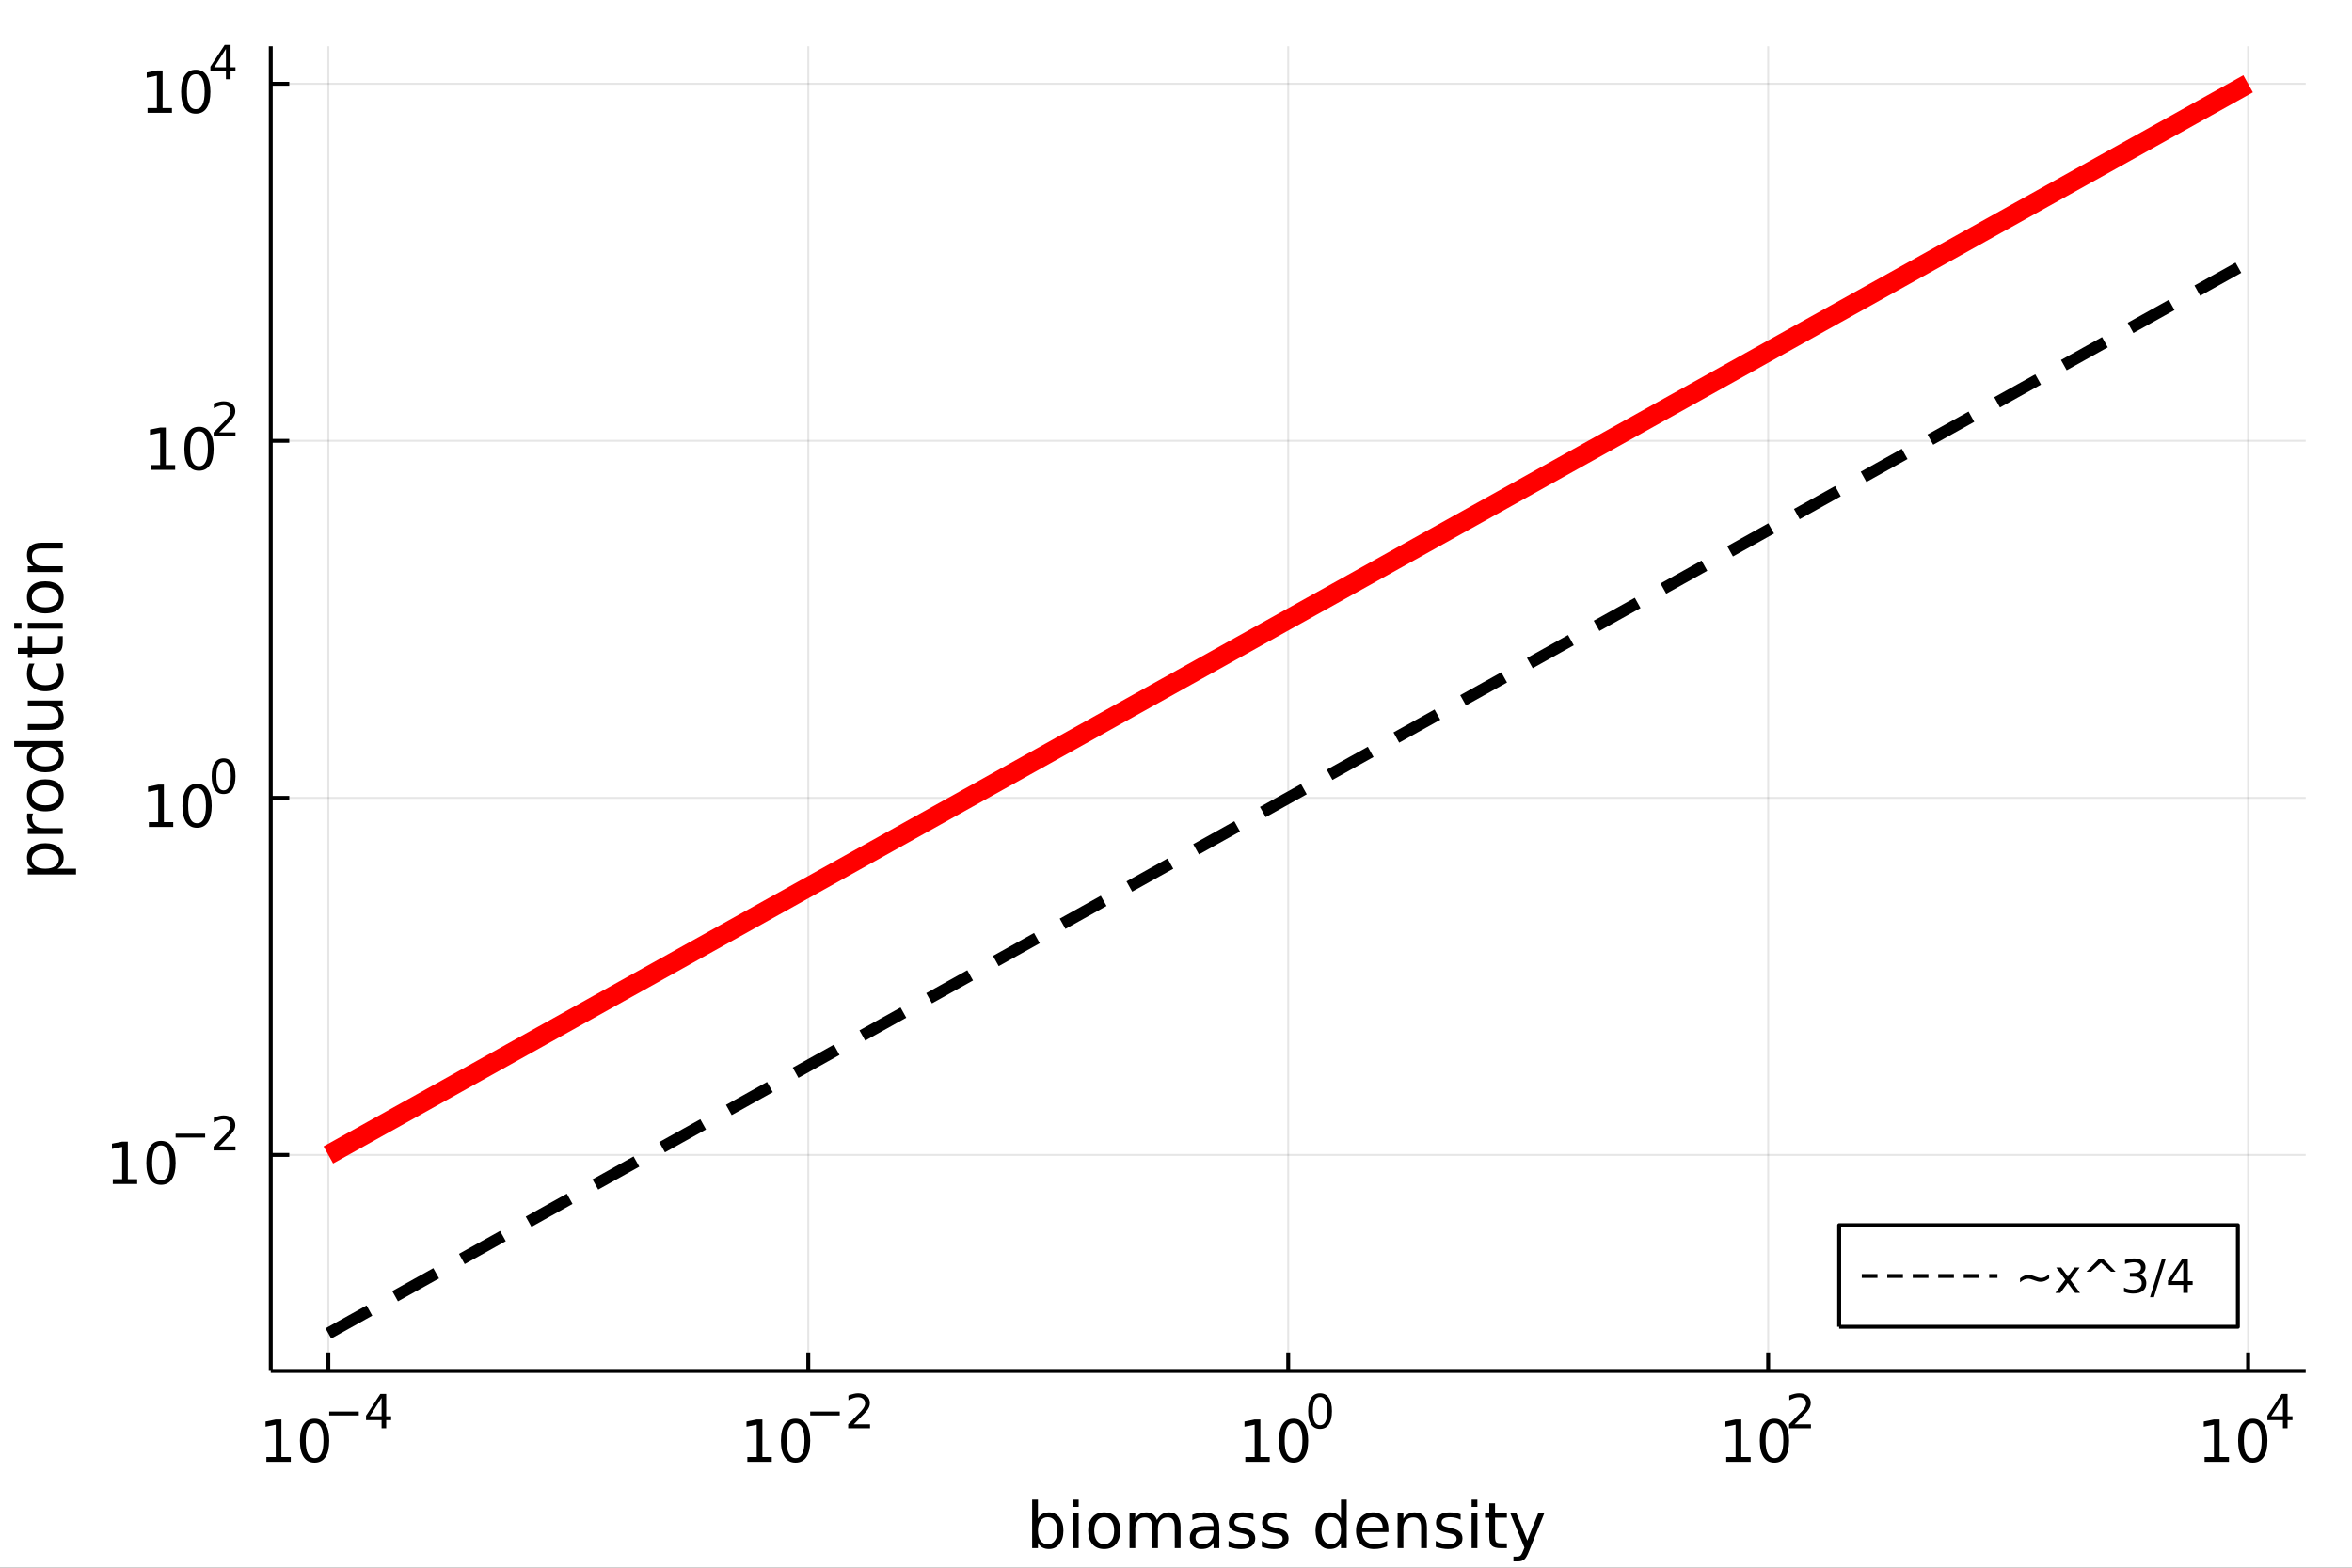 <?xml version="1.0" encoding="utf-8"?>
<svg xmlns="http://www.w3.org/2000/svg" xmlns:xlink="http://www.w3.org/1999/xlink" width="600" height="400" viewBox="0 0 2400 1600">
<rect x="0" y="0" width="2400" height="1600" fill="#333333" stroke="none"/>
<defs>
  <clipPath id="clip190">
    <rect x="0" y="0" width="2400" height="1600"/>
  </clipPath>
</defs>
<path clip-path="url(#clip190)" d="
M0 1600 L2400 1600 L2400 0 L0 0  Z
  " fill="#ffffff" fill-rule="evenodd" fill-opacity="1"/>
<defs>
  <clipPath id="clip191">
    <rect x="480" y="0" width="1681" height="1600"/>
  </clipPath>
</defs>
<path clip-path="url(#clip190)" d="
M276.274 1399.19 L2352.76 1399.19 L2352.76 47.244 L276.274 47.244  Z
  " fill="#ffffff" fill-rule="evenodd" fill-opacity="1"/>
<defs>
  <clipPath id="clip192">
    <rect x="276" y="47" width="2077" height="1353"/>
  </clipPath>
</defs>
<polyline clip-path="url(#clip192)" style="stroke:#000000; stroke-linecap:butt; stroke-linejoin:round; stroke-width:2; stroke-opacity:0.1; fill:none" points="
  335.042,1399.19 335.042,47.244 
  "/>
<polyline clip-path="url(#clip192)" style="stroke:#000000; stroke-linecap:butt; stroke-linejoin:round; stroke-width:2; stroke-opacity:0.1; fill:none" points="
  824.779,1399.19 824.779,47.244 
  "/>
<polyline clip-path="url(#clip192)" style="stroke:#000000; stroke-linecap:butt; stroke-linejoin:round; stroke-width:2; stroke-opacity:0.1; fill:none" points="
  1314.51,1399.19 1314.51,47.244 
  "/>
<polyline clip-path="url(#clip192)" style="stroke:#000000; stroke-linecap:butt; stroke-linejoin:round; stroke-width:2; stroke-opacity:0.1; fill:none" points="
  1804.25,1399.19 1804.25,47.244 
  "/>
<polyline clip-path="url(#clip192)" style="stroke:#000000; stroke-linecap:butt; stroke-linejoin:round; stroke-width:2; stroke-opacity:0.1; fill:none" points="
  2293.99,1399.19 2293.99,47.244 
  "/>
<polyline clip-path="url(#clip190)" style="stroke:#000000; stroke-linecap:butt; stroke-linejoin:round; stroke-width:4; stroke-opacity:1; fill:none" points="
  276.274,1399.19 2352.76,1399.19 
  "/>
<polyline clip-path="url(#clip190)" style="stroke:#000000; stroke-linecap:butt; stroke-linejoin:round; stroke-width:4; stroke-opacity:1; fill:none" points="
  335.042,1399.19 335.042,1380.29 
  "/>
<polyline clip-path="url(#clip190)" style="stroke:#000000; stroke-linecap:butt; stroke-linejoin:round; stroke-width:4; stroke-opacity:1; fill:none" points="
  824.779,1399.19 824.779,1380.29 
  "/>
<polyline clip-path="url(#clip190)" style="stroke:#000000; stroke-linecap:butt; stroke-linejoin:round; stroke-width:4; stroke-opacity:1; fill:none" points="
  1314.51,1399.19 1314.51,1380.29 
  "/>
<polyline clip-path="url(#clip190)" style="stroke:#000000; stroke-linecap:butt; stroke-linejoin:round; stroke-width:4; stroke-opacity:1; fill:none" points="
  1804.25,1399.19 1804.25,1380.29 
  "/>
<polyline clip-path="url(#clip190)" style="stroke:#000000; stroke-linecap:butt; stroke-linejoin:round; stroke-width:4; stroke-opacity:1; fill:none" points="
  2293.99,1399.19 2293.99,1380.29 
  "/>
<path clip-path="url(#clip190)" d="M271.817 1487.04 L281.365 1487.04 L281.365 1454.08 L270.978 1456.17 L270.978 1450.84 L281.307 1448.76 L287.152 1448.76 L287.152 1487.04 L296.701 1487.04 L296.701 1491.96 L271.817 1491.96 L271.817 1487.04 Z" fill="#000000" fill-rule="evenodd" fill-opacity="1" /><path clip-path="url(#clip190)" d="M321.006 1452.61 Q316.492 1452.61 314.206 1457.07 Q311.95 1461.49 311.95 1470.4 Q311.95 1479.29 314.206 1483.74 Q316.492 1488.17 321.006 1488.17 Q325.549 1488.17 327.806 1483.74 Q330.092 1479.29 330.092 1470.4 Q330.092 1461.49 327.806 1457.07 Q325.549 1452.61 321.006 1452.61 M321.006 1447.98 Q328.269 1447.98 332.088 1453.74 Q335.937 1459.47 335.937 1470.4 Q335.937 1481.31 332.088 1487.07 Q328.269 1492.8 321.006 1492.8 Q313.743 1492.8 309.895 1487.07 Q306.076 1481.31 306.076 1470.4 Q306.076 1459.47 309.895 1453.74 Q313.743 1447.98 321.006 1447.98 Z" fill="#000000" fill-rule="evenodd" fill-opacity="1" /><path clip-path="url(#clip190)" d="M335.937 1440.61 L366.076 1440.61 L366.076 1444.6 L335.937 1444.6 L335.937 1440.61 Z" fill="#000000" fill-rule="evenodd" fill-opacity="1" /><path clip-path="url(#clip190)" d="M389.374 1426.74 L377.384 1445.47 L389.374 1445.47 L389.374 1426.74 M388.128 1422.6 L394.1 1422.6 L394.1 1445.47 L399.107 1445.47 L399.107 1449.42 L394.1 1449.42 L394.1 1457.7 L389.374 1457.7 L389.374 1449.42 L373.529 1449.42 L373.529 1444.84 L388.128 1422.6 Z" fill="#000000" fill-rule="evenodd" fill-opacity="1" /><path clip-path="url(#clip190)" d="M762.611 1487.04 L772.159 1487.04 L772.159 1454.08 L761.772 1456.17 L761.772 1450.84 L772.102 1448.76 L777.946 1448.76 L777.946 1487.04 L787.495 1487.04 L787.495 1491.96 L762.611 1491.96 L762.611 1487.04 Z" fill="#000000" fill-rule="evenodd" fill-opacity="1" /><path clip-path="url(#clip190)" d="M811.8 1452.61 Q807.287 1452.61 805.001 1457.07 Q802.744 1461.49 802.744 1470.4 Q802.744 1479.29 805.001 1483.74 Q807.287 1488.17 811.8 1488.17 Q816.343 1488.17 818.6 1483.74 Q820.886 1479.29 820.886 1470.4 Q820.886 1461.49 818.6 1457.07 Q816.343 1452.61 811.8 1452.61 M811.8 1447.98 Q819.063 1447.98 822.883 1453.74 Q826.731 1459.47 826.731 1470.4 Q826.731 1481.31 822.883 1487.07 Q819.063 1492.8 811.8 1492.8 Q804.538 1492.8 800.689 1487.07 Q796.87 1481.31 796.87 1470.4 Q796.87 1459.47 800.689 1453.74 Q804.538 1447.98 811.8 1447.98 Z" fill="#000000" fill-rule="evenodd" fill-opacity="1" /><path clip-path="url(#clip190)" d="M826.731 1440.61 L856.87 1440.61 L856.87 1444.6 L826.731 1444.6 L826.731 1440.61 Z" fill="#000000" fill-rule="evenodd" fill-opacity="1" /><path clip-path="url(#clip190)" d="M871.211 1453.7 L887.786 1453.7 L887.786 1457.7 L865.498 1457.7 L865.498 1453.7 Q868.202 1450.9 872.857 1446.2 Q877.535 1441.48 878.734 1440.11 Q881.015 1437.55 881.908 1435.79 Q882.825 1434 882.825 1432.28 Q882.825 1429.49 880.85 1427.72 Q878.899 1425.96 875.749 1425.96 Q873.515 1425.96 871.023 1426.74 Q868.555 1427.51 865.733 1429.09 L865.733 1424.29 Q868.602 1423.14 871.094 1422.55 Q873.586 1421.96 875.655 1421.96 Q881.109 1421.96 884.353 1424.69 Q887.598 1427.42 887.598 1431.98 Q887.598 1434.14 886.775 1436.09 Q885.975 1438.02 883.836 1440.65 Q883.248 1441.34 880.098 1444.6 Q876.948 1447.85 871.211 1453.7 Z" fill="#000000" fill-rule="evenodd" fill-opacity="1" /><path clip-path="url(#clip190)" d="M1270.74 1487.04 L1280.29 1487.04 L1280.29 1454.08 L1269.9 1456.17 L1269.9 1450.84 L1280.23 1448.76 L1286.08 1448.76 L1286.08 1487.04 L1295.63 1487.04 L1295.63 1491.96 L1270.74 1491.96 L1270.74 1487.04 Z" fill="#000000" fill-rule="evenodd" fill-opacity="1" /><path clip-path="url(#clip190)" d="M1319.93 1452.61 Q1315.42 1452.61 1313.13 1457.07 Q1310.88 1461.49 1310.88 1470.4 Q1310.88 1479.29 1313.13 1483.74 Q1315.42 1488.17 1319.93 1488.17 Q1324.48 1488.17 1326.73 1483.74 Q1329.02 1479.29 1329.02 1470.4 Q1329.02 1461.49 1326.73 1457.07 Q1324.48 1452.61 1319.93 1452.61 M1319.93 1447.98 Q1327.2 1447.98 1331.02 1453.74 Q1334.86 1459.47 1334.86 1470.4 Q1334.86 1481.31 1331.02 1487.07 Q1327.2 1492.8 1319.93 1492.8 Q1312.67 1492.8 1308.82 1487.07 Q1305 1481.31 1305 1470.4 Q1305 1459.47 1308.82 1453.74 Q1312.67 1447.98 1319.93 1447.98 Z" fill="#000000" fill-rule="evenodd" fill-opacity="1" /><path clip-path="url(#clip190)" d="M1346.99 1425.72 Q1343.33 1425.72 1341.47 1429.35 Q1339.64 1432.94 1339.64 1440.18 Q1339.64 1447.4 1341.47 1451.02 Q1343.33 1454.62 1346.99 1454.62 Q1350.69 1454.62 1352.52 1451.02 Q1354.38 1447.4 1354.38 1440.18 Q1354.38 1432.94 1352.52 1429.35 Q1350.69 1425.72 1346.99 1425.72 M1346.99 1421.96 Q1352.9 1421.96 1356 1426.64 Q1359.13 1431.3 1359.13 1440.18 Q1359.13 1449.05 1356 1453.72 Q1352.9 1458.38 1346.99 1458.38 Q1341.09 1458.38 1337.97 1453.72 Q1334.86 1449.05 1334.86 1440.18 Q1334.86 1431.3 1337.97 1426.64 Q1341.09 1421.96 1346.99 1421.96 Z" fill="#000000" fill-rule="evenodd" fill-opacity="1" /><path clip-path="url(#clip190)" d="M1761.47 1487.04 L1771.02 1487.04 L1771.02 1454.08 L1760.63 1456.17 L1760.63 1450.84 L1770.96 1448.76 L1776.8 1448.76 L1776.8 1487.04 L1786.35 1487.04 L1786.35 1491.96 L1761.47 1491.96 L1761.47 1487.04 Z" fill="#000000" fill-rule="evenodd" fill-opacity="1" /><path clip-path="url(#clip190)" d="M1810.66 1452.61 Q1806.14 1452.61 1803.86 1457.07 Q1801.6 1461.49 1801.6 1470.4 Q1801.6 1479.29 1803.86 1483.74 Q1806.14 1488.17 1810.66 1488.17 Q1815.2 1488.17 1817.46 1483.74 Q1819.74 1479.29 1819.74 1470.4 Q1819.74 1461.49 1817.46 1457.07 Q1815.2 1452.61 1810.66 1452.61 M1810.66 1447.98 Q1817.92 1447.98 1821.74 1453.74 Q1825.59 1459.47 1825.59 1470.4 Q1825.59 1481.31 1821.74 1487.07 Q1817.92 1492.8 1810.66 1492.8 Q1803.39 1492.8 1799.55 1487.07 Q1795.73 1481.31 1795.73 1470.4 Q1795.73 1459.47 1799.55 1453.74 Q1803.39 1447.98 1810.66 1447.98 Z" fill="#000000" fill-rule="evenodd" fill-opacity="1" /><path clip-path="url(#clip190)" d="M1831.3 1453.7 L1847.87 1453.7 L1847.87 1457.7 L1825.59 1457.7 L1825.59 1453.7 Q1828.29 1450.9 1832.95 1446.2 Q1837.62 1441.48 1838.82 1440.11 Q1841.1 1437.55 1842 1435.79 Q1842.91 1434 1842.91 1432.28 Q1842.91 1429.49 1840.94 1427.72 Q1838.99 1425.96 1835.84 1425.96 Q1833.6 1425.96 1831.11 1426.74 Q1828.64 1427.51 1825.82 1429.09 L1825.82 1424.29 Q1828.69 1423.14 1831.18 1422.55 Q1833.67 1421.96 1835.74 1421.96 Q1841.2 1421.96 1844.44 1424.69 Q1847.69 1427.42 1847.69 1431.98 Q1847.69 1434.14 1846.86 1436.09 Q1846.06 1438.02 1843.92 1440.65 Q1843.34 1441.34 1840.19 1444.6 Q1837.04 1447.85 1831.3 1453.7 Z" fill="#000000" fill-rule="evenodd" fill-opacity="1" /><path clip-path="url(#clip190)" d="M2249.56 1487.04 L2259.11 1487.04 L2259.11 1454.08 L2248.72 1456.17 L2248.72 1450.84 L2259.05 1448.76 L2264.89 1448.76 L2264.89 1487.04 L2274.44 1487.04 L2274.44 1491.96 L2249.56 1491.96 L2249.56 1487.04 Z" fill="#000000" fill-rule="evenodd" fill-opacity="1" /><path clip-path="url(#clip190)" d="M2298.75 1452.61 Q2294.23 1452.61 2291.95 1457.07 Q2289.69 1461.49 2289.69 1470.4 Q2289.69 1479.29 2291.95 1483.74 Q2294.23 1488.17 2298.75 1488.17 Q2303.29 1488.17 2305.55 1483.74 Q2307.83 1479.29 2307.83 1470.4 Q2307.83 1461.49 2305.55 1457.07 Q2303.29 1452.61 2298.75 1452.61 M2298.75 1447.98 Q2306.01 1447.98 2309.83 1453.74 Q2313.68 1459.47 2313.68 1470.4 Q2313.68 1481.31 2309.83 1487.07 Q2306.01 1492.8 2298.75 1492.8 Q2291.48 1492.8 2287.64 1487.07 Q2283.82 1481.31 2283.82 1470.4 Q2283.82 1459.47 2287.64 1453.74 Q2291.48 1447.98 2298.75 1447.98 Z" fill="#000000" fill-rule="evenodd" fill-opacity="1" /><path clip-path="url(#clip190)" d="M2329.52 1426.74 L2317.53 1445.47 L2329.52 1445.47 L2329.52 1426.74 M2328.28 1422.6 L2334.25 1422.6 L2334.25 1445.47 L2339.26 1445.47 L2339.26 1449.42 L2334.25 1449.42 L2334.25 1457.7 L2329.52 1457.7 L2329.52 1449.42 L2313.68 1449.42 L2313.68 1444.84 L2328.28 1422.6 Z" fill="#000000" fill-rule="evenodd" fill-opacity="1" /><path clip-path="url(#clip190)" d="M1079.03 1562.25 Q1079.03 1555.79 1076.36 1552.13 Q1073.72 1548.44 1069.07 1548.44 Q1064.42 1548.44 1061.75 1552.13 Q1059.11 1555.79 1059.11 1562.25 Q1059.11 1568.71 1061.75 1572.4 Q1064.42 1576.06 1069.07 1576.06 Q1073.72 1576.06 1076.36 1572.4 Q1079.03 1568.71 1079.03 1562.25 M1059.11 1549.8 Q1060.95 1546.62 1063.75 1545.09 Q1066.59 1543.53 1070.5 1543.53 Q1076.99 1543.53 1081.04 1548.69 Q1085.11 1553.85 1085.11 1562.25 Q1085.11 1570.65 1081.04 1575.81 Q1076.99 1580.96 1070.5 1580.96 Q1066.59 1580.96 1063.75 1579.44 Q1060.95 1577.88 1059.11 1574.69 L1059.11 1580.04 L1053.22 1580.04 L1053.22 1530.52 L1059.11 1530.52 L1059.11 1549.8 Z" fill="#000000" fill-rule="evenodd" fill-opacity="1" /><path clip-path="url(#clip190)" d="M1094.82 1544.39 L1100.67 1544.39 L1100.67 1580.04 L1094.82 1580.04 L1094.82 1544.39 M1094.82 1530.52 L1100.67 1530.52 L1100.67 1537.93 L1094.82 1537.93 L1094.82 1530.52 Z" fill="#000000" fill-rule="evenodd" fill-opacity="1" /><path clip-path="url(#clip190)" d="M1126.74 1548.5 Q1122.03 1548.5 1119.29 1552.19 Q1116.56 1555.85 1116.56 1562.25 Q1116.56 1568.65 1119.26 1572.34 Q1122 1576 1126.74 1576 Q1131.42 1576 1134.16 1572.31 Q1136.9 1568.61 1136.9 1562.25 Q1136.9 1555.91 1134.16 1552.22 Q1131.42 1548.5 1126.74 1548.5 M1126.74 1543.53 Q1134.38 1543.53 1138.74 1548.5 Q1143.1 1553.46 1143.1 1562.25 Q1143.1 1571 1138.74 1576 Q1134.38 1580.96 1126.74 1580.96 Q1119.07 1580.96 1114.71 1576 Q1110.38 1571 1110.38 1562.25 Q1110.38 1553.46 1114.71 1548.5 Q1119.07 1543.53 1126.74 1543.53 Z" fill="#000000" fill-rule="evenodd" fill-opacity="1" /><path clip-path="url(#clip190)" d="M1180.56 1551.24 Q1182.76 1547.29 1185.82 1545.41 Q1188.87 1543.53 1193.01 1543.53 Q1198.58 1543.53 1201.6 1547.45 Q1204.63 1551.33 1204.63 1558.52 L1204.63 1580.04 L1198.74 1580.04 L1198.74 1558.72 Q1198.74 1553.59 1196.92 1551.11 Q1195.11 1548.63 1191.39 1548.63 Q1186.83 1548.63 1184.19 1551.65 Q1181.55 1554.67 1181.55 1559.89 L1181.55 1580.04 L1175.66 1580.04 L1175.66 1558.72 Q1175.66 1553.56 1173.85 1551.11 Q1172.03 1548.63 1168.25 1548.63 Q1163.76 1548.63 1161.12 1551.68 Q1158.48 1554.71 1158.48 1559.89 L1158.48 1580.04 L1152.59 1580.04 L1152.59 1544.39 L1158.48 1544.39 L1158.48 1549.93 Q1160.48 1546.65 1163.28 1545.09 Q1166.08 1543.53 1169.93 1543.53 Q1173.82 1543.53 1176.52 1545.51 Q1179.26 1547.48 1180.56 1551.24 Z" fill="#000000" fill-rule="evenodd" fill-opacity="1" /><path clip-path="url(#clip190)" d="M1232.51 1562.12 Q1225.41 1562.12 1222.67 1563.74 Q1219.94 1565.37 1219.94 1569.28 Q1219.94 1572.4 1221.97 1574.25 Q1224.04 1576.06 1227.58 1576.06 Q1232.45 1576.06 1235.37 1572.62 Q1238.33 1569.16 1238.33 1563.43 L1238.33 1562.12 L1232.51 1562.12 M1244.19 1559.7 L1244.19 1580.04 L1238.33 1580.04 L1238.33 1574.63 Q1236.33 1577.88 1233.34 1579.44 Q1230.34 1580.96 1226.02 1580.96 Q1220.54 1580.96 1217.29 1577.91 Q1214.08 1574.82 1214.08 1569.66 Q1214.08 1563.65 1218.09 1560.59 Q1222.13 1557.54 1230.12 1557.54 L1238.33 1557.54 L1238.33 1556.97 Q1238.33 1552.92 1235.66 1550.73 Q1233.02 1548.5 1228.21 1548.5 Q1225.16 1548.5 1222.26 1549.23 Q1219.36 1549.96 1216.69 1551.43 L1216.69 1546.02 Q1219.9 1544.77 1222.93 1544.17 Q1225.95 1543.53 1228.82 1543.53 Q1236.55 1543.53 1240.37 1547.54 Q1244.19 1551.55 1244.19 1559.7 Z" fill="#000000" fill-rule="evenodd" fill-opacity="1" /><path clip-path="url(#clip190)" d="M1278.98 1545.44 L1278.98 1550.98 Q1276.5 1549.71 1273.82 1549.07 Q1271.15 1548.44 1268.28 1548.44 Q1263.92 1548.44 1261.73 1549.77 Q1259.56 1551.11 1259.56 1553.78 Q1259.56 1555.82 1261.12 1557 Q1262.68 1558.14 1267.39 1559.19 L1269.4 1559.64 Q1275.64 1560.98 1278.25 1563.43 Q1280.89 1565.85 1280.89 1570.21 Q1280.89 1575.17 1276.94 1578.07 Q1273.03 1580.96 1266.15 1580.96 Q1263.29 1580.96 1260.17 1580.39 Q1257.08 1579.85 1253.64 1578.74 L1253.64 1572.69 Q1256.89 1574.38 1260.04 1575.23 Q1263.19 1576.06 1266.28 1576.06 Q1270.42 1576.06 1272.64 1574.66 Q1274.87 1573.23 1274.87 1570.65 Q1274.87 1568.26 1273.25 1566.99 Q1271.66 1565.72 1266.22 1564.54 L1264.18 1564.06 Q1258.74 1562.92 1256.32 1560.56 Q1253.9 1558.17 1253.9 1554.04 Q1253.9 1549.01 1257.46 1546.27 Q1261.03 1543.53 1267.58 1543.53 Q1270.83 1543.53 1273.69 1544.01 Q1276.56 1544.49 1278.98 1545.44 Z" fill="#000000" fill-rule="evenodd" fill-opacity="1" /><path clip-path="url(#clip190)" d="M1312.94 1545.44 L1312.94 1550.98 Q1310.46 1549.71 1307.78 1549.07 Q1305.11 1548.44 1302.25 1548.44 Q1297.88 1548.44 1295.69 1549.77 Q1293.52 1551.11 1293.52 1553.78 Q1293.52 1555.82 1295.08 1557 Q1296.64 1558.14 1301.35 1559.19 L1303.36 1559.64 Q1309.6 1560.98 1312.21 1563.43 Q1314.85 1565.85 1314.85 1570.21 Q1314.85 1575.17 1310.9 1578.07 Q1306.99 1580.96 1300.11 1580.96 Q1297.25 1580.96 1294.13 1580.39 Q1291.04 1579.85 1287.6 1578.74 L1287.6 1572.69 Q1290.85 1574.38 1294 1575.23 Q1297.15 1576.06 1300.24 1576.06 Q1304.38 1576.06 1306.61 1574.66 Q1308.83 1573.23 1308.83 1570.65 Q1308.83 1568.26 1307.21 1566.99 Q1305.62 1565.72 1300.18 1564.54 L1298.14 1564.06 Q1292.7 1562.92 1290.28 1560.56 Q1287.86 1558.17 1287.86 1554.04 Q1287.86 1549.01 1291.42 1546.27 Q1294.99 1543.53 1301.54 1543.53 Q1304.79 1543.53 1307.66 1544.01 Q1310.52 1544.49 1312.94 1545.44 Z" fill="#000000" fill-rule="evenodd" fill-opacity="1" /><path clip-path="url(#clip190)" d="M1368.35 1549.8 L1368.35 1530.52 L1374.21 1530.52 L1374.21 1580.04 L1368.35 1580.04 L1368.35 1574.69 Q1366.51 1577.88 1363.67 1579.44 Q1360.87 1580.96 1356.93 1580.96 Q1350.47 1580.96 1346.39 1575.81 Q1342.35 1570.65 1342.35 1562.25 Q1342.35 1553.85 1346.39 1548.69 Q1350.47 1543.53 1356.93 1543.53 Q1360.87 1543.53 1363.67 1545.09 Q1366.51 1546.62 1368.35 1549.8 M1348.4 1562.25 Q1348.4 1568.71 1351.04 1572.4 Q1353.71 1576.06 1358.36 1576.06 Q1363.01 1576.06 1365.68 1572.4 Q1368.35 1568.71 1368.35 1562.25 Q1368.35 1555.79 1365.68 1552.13 Q1363.01 1548.44 1358.36 1548.44 Q1353.71 1548.44 1351.04 1552.13 Q1348.4 1555.79 1348.4 1562.25 Z" fill="#000000" fill-rule="evenodd" fill-opacity="1" /><path clip-path="url(#clip190)" d="M1416.76 1560.75 L1416.76 1563.62 L1389.84 1563.62 Q1390.22 1569.66 1393.47 1572.85 Q1396.74 1576 1402.57 1576 Q1405.94 1576 1409.09 1575.17 Q1412.28 1574.34 1415.4 1572.69 L1415.4 1578.23 Q1412.24 1579.56 1408.93 1580.26 Q1405.62 1580.96 1402.22 1580.96 Q1393.69 1580.96 1388.69 1576 Q1383.73 1571.03 1383.73 1562.57 Q1383.73 1553.81 1388.44 1548.69 Q1393.18 1543.53 1401.2 1543.53 Q1408.39 1543.53 1412.56 1548.18 Q1416.76 1552.8 1416.76 1560.75 M1410.91 1559.03 Q1410.84 1554.23 1408.2 1551.36 Q1405.59 1548.5 1401.26 1548.5 Q1396.36 1548.5 1393.4 1551.27 Q1390.47 1554.04 1390.03 1559.07 L1410.91 1559.03 Z" fill="#000000" fill-rule="evenodd" fill-opacity="1" /><path clip-path="url(#clip190)" d="M1456.01 1558.52 L1456.01 1580.04 L1450.15 1580.04 L1450.15 1558.72 Q1450.15 1553.65 1448.18 1551.14 Q1446.21 1548.63 1442.26 1548.63 Q1437.52 1548.63 1434.78 1551.65 Q1432.04 1554.67 1432.04 1559.89 L1432.04 1580.04 L1426.15 1580.04 L1426.15 1544.39 L1432.04 1544.39 L1432.04 1549.93 Q1434.14 1546.72 1436.98 1545.12 Q1439.84 1543.53 1443.56 1543.53 Q1449.71 1543.53 1452.86 1547.35 Q1456.01 1551.14 1456.01 1558.52 Z" fill="#000000" fill-rule="evenodd" fill-opacity="1" /><path clip-path="url(#clip190)" d="M1490.42 1545.44 L1490.42 1550.98 Q1487.93 1549.71 1485.26 1549.07 Q1482.59 1548.44 1479.72 1548.44 Q1475.36 1548.44 1473.16 1549.77 Q1471 1551.11 1471 1553.78 Q1471 1555.82 1472.56 1557 Q1474.12 1558.14 1478.83 1559.19 L1480.83 1559.64 Q1487.07 1560.98 1489.68 1563.43 Q1492.33 1565.85 1492.33 1570.21 Q1492.33 1575.17 1488.38 1578.07 Q1484.46 1580.96 1477.59 1580.96 Q1474.72 1580.96 1471.6 1580.39 Q1468.52 1579.85 1465.08 1578.74 L1465.08 1572.69 Q1468.33 1574.38 1471.48 1575.23 Q1474.63 1576.06 1477.72 1576.06 Q1481.85 1576.06 1484.08 1574.66 Q1486.31 1573.23 1486.31 1570.65 Q1486.31 1568.26 1484.69 1566.99 Q1483.09 1565.72 1477.65 1564.54 L1475.62 1564.06 Q1470.17 1562.92 1467.75 1560.56 Q1465.33 1558.17 1465.33 1554.04 Q1465.33 1549.01 1468.9 1546.27 Q1472.46 1543.53 1479.02 1543.53 Q1482.27 1543.53 1485.13 1544.01 Q1488 1544.49 1490.42 1545.44 Z" fill="#000000" fill-rule="evenodd" fill-opacity="1" /><path clip-path="url(#clip190)" d="M1501.65 1544.39 L1507.51 1544.39 L1507.51 1580.04 L1501.65 1580.04 L1501.65 1544.39 M1501.65 1530.52 L1507.51 1530.52 L1507.51 1537.93 L1501.65 1537.93 L1501.65 1530.52 Z" fill="#000000" fill-rule="evenodd" fill-opacity="1" /><path clip-path="url(#clip190)" d="M1525.55 1534.27 L1525.55 1544.39 L1537.62 1544.39 L1537.62 1548.94 L1525.55 1548.94 L1525.55 1568.3 Q1525.55 1572.66 1526.73 1573.9 Q1527.94 1575.14 1531.6 1575.14 L1537.62 1575.14 L1537.62 1580.04 L1531.6 1580.04 Q1524.82 1580.04 1522.24 1577.53 Q1519.67 1574.98 1519.67 1568.3 L1519.67 1548.94 L1515.37 1548.94 L1515.37 1544.39 L1519.67 1544.39 L1519.67 1534.27 L1525.55 1534.27 Z" fill="#000000" fill-rule="evenodd" fill-opacity="1" /><path clip-path="url(#clip190)" d="M1560.15 1583.35 Q1557.67 1589.72 1555.31 1591.66 Q1552.96 1593.6 1549.01 1593.6 L1544.33 1593.6 L1544.33 1588.7 L1547.77 1588.7 Q1550.19 1588.7 1551.53 1587.55 Q1552.86 1586.41 1554.49 1582.14 L1555.54 1579.47 L1541.12 1544.39 L1547.32 1544.39 L1558.46 1572.27 L1569.6 1544.39 L1575.81 1544.39 L1560.15 1583.35 Z" fill="#000000" fill-rule="evenodd" fill-opacity="1" /><polyline clip-path="url(#clip192)" style="stroke:#000000; stroke-linecap:butt; stroke-linejoin:round; stroke-width:2; stroke-opacity:0.1; fill:none" points="
  276.274,1178.72 2352.76,1178.72 
  "/>
<polyline clip-path="url(#clip192)" style="stroke:#000000; stroke-linecap:butt; stroke-linejoin:round; stroke-width:2; stroke-opacity:0.1; fill:none" points="
  276.274,814.316 2352.76,814.316 
  "/>
<polyline clip-path="url(#clip192)" style="stroke:#000000; stroke-linecap:butt; stroke-linejoin:round; stroke-width:2; stroke-opacity:0.1; fill:none" points="
  276.274,449.911 2352.76,449.911 
  "/>
<polyline clip-path="url(#clip192)" style="stroke:#000000; stroke-linecap:butt; stroke-linejoin:round; stroke-width:2; stroke-opacity:0.1; fill:none" points="
  276.274,85.507 2352.76,85.507 
  "/>
<polyline clip-path="url(#clip190)" style="stroke:#000000; stroke-linecap:butt; stroke-linejoin:round; stroke-width:4; stroke-opacity:1; fill:none" points="
  276.274,1399.19 276.274,47.244 
  "/>
<polyline clip-path="url(#clip190)" style="stroke:#000000; stroke-linecap:butt; stroke-linejoin:round; stroke-width:4; stroke-opacity:1; fill:none" points="
  276.274,1178.72 295.172,1178.72 
  "/>
<polyline clip-path="url(#clip190)" style="stroke:#000000; stroke-linecap:butt; stroke-linejoin:round; stroke-width:4; stroke-opacity:1; fill:none" points="
  276.274,814.316 295.172,814.316 
  "/>
<polyline clip-path="url(#clip190)" style="stroke:#000000; stroke-linecap:butt; stroke-linejoin:round; stroke-width:4; stroke-opacity:1; fill:none" points="
  276.274,449.911 295.172,449.911 
  "/>
<polyline clip-path="url(#clip190)" style="stroke:#000000; stroke-linecap:butt; stroke-linejoin:round; stroke-width:4; stroke-opacity:1; fill:none" points="
  276.274,85.507 295.172,85.507 
  "/>
<path clip-path="url(#clip190)" d="M115.099 1203.46 L124.648 1203.46 L124.648 1170.5 L114.26 1172.59 L114.26 1167.26 L124.59 1165.18 L130.435 1165.18 L130.435 1203.46 L139.983 1203.46 L139.983 1208.38 L115.099 1208.38 L115.099 1203.46 Z" fill="#000000" fill-rule="evenodd" fill-opacity="1" /><path clip-path="url(#clip190)" d="M164.289 1169.03 Q159.775 1169.03 157.489 1173.48 Q155.232 1177.91 155.232 1186.82 Q155.232 1195.71 157.489 1200.16 Q159.775 1204.59 164.289 1204.59 Q168.832 1204.59 171.089 1200.16 Q173.374 1195.71 173.374 1186.82 Q173.374 1177.91 171.089 1173.48 Q168.832 1169.03 164.289 1169.03 M164.289 1164.4 Q171.552 1164.4 175.371 1170.16 Q179.219 1175.89 179.219 1186.82 Q179.219 1197.73 175.371 1203.49 Q171.552 1209.22 164.289 1209.22 Q157.026 1209.22 153.178 1203.49 Q149.358 1197.73 149.358 1186.82 Q149.358 1175.89 153.178 1170.16 Q157.026 1164.4 164.289 1164.4 Z" fill="#000000" fill-rule="evenodd" fill-opacity="1" /><path clip-path="url(#clip190)" d="M179.219 1157.03 L209.359 1157.03 L209.359 1161.02 L179.219 1161.02 L179.219 1157.03 Z" fill="#000000" fill-rule="evenodd" fill-opacity="1" /><path clip-path="url(#clip190)" d="M223.7 1170.12 L240.274 1170.12 L240.274 1174.12 L217.987 1174.12 L217.987 1170.12 Q220.69 1167.32 225.345 1162.62 Q230.024 1157.9 231.223 1156.53 Q233.503 1153.97 234.397 1152.21 Q235.313 1150.42 235.313 1148.7 Q235.313 1145.91 233.339 1144.14 Q231.387 1142.38 228.237 1142.38 Q226.004 1142.38 223.512 1143.16 Q221.043 1143.93 218.222 1145.51 L218.222 1140.71 Q221.09 1139.56 223.582 1138.97 Q226.074 1138.38 228.143 1138.38 Q233.597 1138.38 236.842 1141.11 Q240.086 1143.84 240.086 1148.4 Q240.086 1150.56 239.263 1152.51 Q238.464 1154.44 236.324 1157.07 Q235.737 1157.75 232.586 1161.02 Q229.436 1164.27 223.7 1170.12 Z" fill="#000000" fill-rule="evenodd" fill-opacity="1" /><path clip-path="url(#clip190)" d="M151.892 839.057 L161.441 839.057 L161.441 806.1 L151.053 808.183 L151.053 802.859 L161.383 800.776 L167.228 800.776 L167.228 839.057 L176.776 839.057 L176.776 843.976 L151.892 843.976 L151.892 839.057 Z" fill="#000000" fill-rule="evenodd" fill-opacity="1" /><path clip-path="url(#clip190)" d="M201.082 804.624 Q196.568 804.624 194.282 809.08 Q192.025 813.507 192.025 822.419 Q192.025 831.302 194.282 835.758 Q196.568 840.185 201.082 840.185 Q205.624 840.185 207.881 835.758 Q210.167 831.302 210.167 822.419 Q210.167 813.507 207.881 809.08 Q205.624 804.624 201.082 804.624 M201.082 799.994 Q208.344 799.994 212.164 805.752 Q216.012 811.482 216.012 822.419 Q216.012 833.328 212.164 839.086 Q208.344 844.815 201.082 844.815 Q193.819 844.815 189.97 839.086 Q186.151 833.328 186.151 822.419 Q186.151 811.482 189.97 805.752 Q193.819 799.994 201.082 799.994 Z" fill="#000000" fill-rule="evenodd" fill-opacity="1" /><path clip-path="url(#clip190)" d="M228.143 777.739 Q224.475 777.739 222.618 781.36 Q220.784 784.957 220.784 792.198 Q220.784 799.415 222.618 803.036 Q224.475 806.633 228.143 806.633 Q231.834 806.633 233.668 803.036 Q235.525 799.415 235.525 792.198 Q235.525 784.957 233.668 781.36 Q231.834 777.739 228.143 777.739 M228.143 773.978 Q234.044 773.978 237.147 778.656 Q240.274 783.311 240.274 792.198 Q240.274 801.061 237.147 805.74 Q234.044 810.394 228.143 810.394 Q222.242 810.394 219.115 805.74 Q216.012 801.061 216.012 792.198 Q216.012 783.311 219.115 778.656 Q222.242 773.978 228.143 773.978 Z" fill="#000000" fill-rule="evenodd" fill-opacity="1" /><path clip-path="url(#clip190)" d="M153.867 474.652 L163.415 474.652 L163.415 441.695 L153.028 443.778 L153.028 438.454 L163.357 436.371 L169.202 436.371 L169.202 474.652 L178.751 474.652 L178.751 479.571 L153.867 479.571 L153.867 474.652 Z" fill="#000000" fill-rule="evenodd" fill-opacity="1" /><path clip-path="url(#clip190)" d="M203.056 440.219 Q198.542 440.219 196.257 444.675 Q194 449.102 194 458.014 Q194 466.897 196.257 471.353 Q198.542 475.78 203.056 475.78 Q207.599 475.78 209.856 471.353 Q212.142 466.897 212.142 458.014 Q212.142 449.102 209.856 444.675 Q207.599 440.219 203.056 440.219 M203.056 435.59 Q210.319 435.59 214.138 441.348 Q217.987 447.077 217.987 458.014 Q217.987 468.923 214.138 474.681 Q210.319 480.41 203.056 480.41 Q195.794 480.41 191.945 474.681 Q188.126 468.923 188.126 458.014 Q188.126 447.077 191.945 441.348 Q195.794 435.59 203.056 435.59 Z" fill="#000000" fill-rule="evenodd" fill-opacity="1" /><path clip-path="url(#clip190)" d="M223.7 441.311 L240.274 441.311 L240.274 445.308 L217.987 445.308 L217.987 441.311 Q220.69 438.514 225.345 433.812 Q230.024 429.086 231.223 427.723 Q233.503 425.16 234.397 423.397 Q235.313 421.61 235.313 419.894 Q235.313 417.096 233.339 415.333 Q231.387 413.57 228.237 413.57 Q226.004 413.57 223.512 414.346 Q221.043 415.121 218.222 416.697 L218.222 411.901 Q221.09 410.749 223.582 410.161 Q226.074 409.573 228.143 409.573 Q233.597 409.573 236.842 412.3 Q240.086 415.027 240.086 419.588 Q240.086 421.751 239.263 423.702 Q238.464 425.63 236.324 428.263 Q235.737 428.945 232.586 432.213 Q229.436 435.457 223.7 441.311 Z" fill="#000000" fill-rule="evenodd" fill-opacity="1" /><path clip-path="url(#clip190)" d="M150.575 110.247 L160.124 110.247 L160.124 77.29 L149.736 79.374 L149.736 74.049 L160.066 71.966 L165.911 71.966 L165.911 110.247 L175.46 110.247 L175.46 115.166 L150.575 115.166 L150.575 110.247 Z" fill="#000000" fill-rule="evenodd" fill-opacity="1" /><path clip-path="url(#clip190)" d="M199.765 75.814 Q195.251 75.814 192.965 80.27 Q190.708 84.698 190.708 93.609 Q190.708 102.493 192.965 106.949 Q195.251 111.376 199.765 111.376 Q204.308 111.376 206.565 106.949 Q208.851 102.493 208.851 93.609 Q208.851 84.698 206.565 80.27 Q204.308 75.814 199.765 75.814 M199.765 71.185 Q207.028 71.185 210.847 76.943 Q214.695 82.672 214.695 93.609 Q214.695 104.518 210.847 110.276 Q207.028 116.005 199.765 116.005 Q192.502 116.005 188.654 110.276 Q184.835 104.518 184.835 93.609 Q184.835 82.672 188.654 76.943 Q192.502 71.185 199.765 71.185 Z" fill="#000000" fill-rule="evenodd" fill-opacity="1" /><path clip-path="url(#clip190)" d="M230.541 49.941 L218.551 68.678 L230.541 68.678 L230.541 49.941 M229.295 45.803 L235.266 45.803 L235.266 68.678 L240.274 68.678 L240.274 72.628 L235.266 72.628 L235.266 80.903 L230.541 80.903 L230.541 72.628 L214.695 72.628 L214.695 68.043 L229.295 45.803 Z" fill="#000000" fill-rule="evenodd" fill-opacity="1" /><path clip-path="url(#clip190)" d="M58.657 886.607 L77.563 886.607 L77.563 892.495 L28.356 892.495 L28.356 886.607 L33.767 886.607 Q30.584 884.761 29.056 881.96 Q27.497 879.127 27.497 875.212 Q27.497 868.719 32.653 864.677 Q37.809 860.603 46.212 860.603 Q54.615 860.603 59.771 864.677 Q64.927 868.719 64.927 875.212 Q64.927 879.127 63.399 881.96 Q61.84 884.761 58.657 886.607 M46.212 866.682 Q39.751 866.682 36.09 869.356 Q32.398 871.997 32.398 876.644 Q32.398 881.291 36.09 883.965 Q39.751 886.607 46.212 886.607 Q52.673 886.607 56.365 883.965 Q60.026 881.291 60.026 876.644 Q60.026 871.997 56.365 869.356 Q52.673 866.682 46.212 866.682 Z" fill="#000000" fill-rule="evenodd" fill-opacity="1" /><path clip-path="url(#clip190)" d="M33.831 830.238 Q33.258 831.225 33.003 832.403 Q32.717 833.549 32.717 834.949 Q32.717 839.914 35.963 842.588 Q39.178 845.23 45.225 845.23 L64.004 845.23 L64.004 851.118 L28.356 851.118 L28.356 845.23 L33.894 845.23 Q30.648 843.384 29.088 840.424 Q27.497 837.463 27.497 833.23 Q27.497 832.626 27.592 831.893 Q27.656 831.161 27.815 830.27 L33.831 830.238 Z" fill="#000000" fill-rule="evenodd" fill-opacity="1" /><path clip-path="url(#clip190)" d="M32.462 811.714 Q32.462 816.425 36.154 819.162 Q39.815 821.899 46.212 821.899 Q52.609 821.899 56.302 819.194 Q59.962 816.457 59.962 811.714 Q59.962 807.035 56.27 804.298 Q52.578 801.561 46.212 801.561 Q39.878 801.561 36.186 804.298 Q32.462 807.035 32.462 811.714 M27.497 811.714 Q27.497 804.075 32.462 799.715 Q37.427 795.354 46.212 795.354 Q54.965 795.354 59.962 799.715 Q64.927 804.075 64.927 811.714 Q64.927 819.385 59.962 823.745 Q54.965 828.074 46.212 828.074 Q37.427 828.074 32.462 823.745 Q27.497 819.385 27.497 811.714 Z" fill="#000000" fill-rule="evenodd" fill-opacity="1" /><path clip-path="url(#clip190)" d="M33.767 762.189 L14.479 762.189 L14.479 756.333 L64.004 756.333 L64.004 762.189 L58.657 762.189 Q61.84 764.035 63.399 766.868 Q64.927 769.669 64.927 773.615 Q64.927 780.077 59.771 784.151 Q54.615 788.193 46.212 788.193 Q37.809 788.193 32.653 784.151 Q27.497 780.077 27.497 773.615 Q27.497 769.669 29.056 766.868 Q30.584 764.035 33.767 762.189 M46.212 782.145 Q52.673 782.145 56.365 779.504 Q60.026 776.83 60.026 772.183 Q60.026 767.536 56.365 764.863 Q52.673 762.189 46.212 762.189 Q39.751 762.189 36.09 764.863 Q32.398 767.536 32.398 772.183 Q32.398 776.83 36.09 779.504 Q39.751 782.145 46.212 782.145 Z" fill="#000000" fill-rule="evenodd" fill-opacity="1" /><path clip-path="url(#clip190)" d="M49.936 744.874 L28.356 744.874 L28.356 739.018 L49.713 739.018 Q54.774 739.018 57.32 737.044 Q59.835 735.071 59.835 731.124 Q59.835 726.382 56.811 723.645 Q53.787 720.876 48.567 720.876 L28.356 720.876 L28.356 715.019 L64.004 715.019 L64.004 720.876 L58.53 720.876 Q61.776 723.008 63.368 725.841 Q64.927 728.642 64.927 732.366 Q64.927 738.509 61.108 741.691 Q57.288 744.874 49.936 744.874 M27.497 730.138 L27.497 730.138 Z" fill="#000000" fill-rule="evenodd" fill-opacity="1" /><path clip-path="url(#clip190)" d="M29.725 677.302 L35.199 677.302 Q33.831 679.785 33.162 682.299 Q32.462 684.782 32.462 687.328 Q32.462 693.026 36.09 696.177 Q39.687 699.328 46.212 699.328 Q52.737 699.328 56.365 696.177 Q59.962 693.026 59.962 687.328 Q59.962 684.782 59.294 682.299 Q58.593 679.785 57.225 677.302 L62.636 677.302 Q63.781 679.753 64.354 682.395 Q64.927 685.005 64.927 687.965 Q64.927 696.017 59.866 700.76 Q54.806 705.502 46.212 705.502 Q37.491 705.502 32.494 700.728 Q27.497 695.922 27.497 687.583 Q27.497 684.878 28.07 682.299 Q28.611 679.721 29.725 677.302 Z" fill="#000000" fill-rule="evenodd" fill-opacity="1" /><path clip-path="url(#clip190)" d="M18.235 661.324 L28.356 661.324 L28.356 649.261 L32.908 649.261 L32.908 661.324 L52.259 661.324 Q56.62 661.324 57.861 660.147 Q59.103 658.937 59.103 655.277 L59.103 649.261 L64.004 649.261 L64.004 655.277 Q64.004 662.056 61.49 664.635 Q58.943 667.213 52.259 667.213 L32.908 667.213 L32.908 671.51 L28.356 671.51 L28.356 667.213 L18.235 667.213 L18.235 661.324 Z" fill="#000000" fill-rule="evenodd" fill-opacity="1" /><path clip-path="url(#clip190)" d="M28.356 641.559 L28.356 635.702 L64.004 635.702 L64.004 641.559 L28.356 641.559 M14.479 641.559 L14.479 635.702 L21.895 635.702 L21.895 641.559 L14.479 641.559 Z" fill="#000000" fill-rule="evenodd" fill-opacity="1" /><path clip-path="url(#clip190)" d="M32.462 609.635 Q32.462 614.345 36.154 617.083 Q39.815 619.82 46.212 619.82 Q52.609 619.82 56.302 617.115 Q59.962 614.377 59.962 609.635 Q59.962 604.956 56.27 602.219 Q52.578 599.482 46.212 599.482 Q39.878 599.482 36.186 602.219 Q32.462 604.956 32.462 609.635 M27.497 609.635 Q27.497 601.996 32.462 597.635 Q37.427 593.275 46.212 593.275 Q54.965 593.275 59.962 597.635 Q64.927 601.996 64.927 609.635 Q64.927 617.306 59.962 621.666 Q54.965 625.995 46.212 625.995 Q37.427 625.995 32.462 621.666 Q27.497 617.306 27.497 609.635 Z" fill="#000000" fill-rule="evenodd" fill-opacity="1" /><path clip-path="url(#clip190)" d="M42.488 553.935 L64.004 553.935 L64.004 559.791 L42.679 559.791 Q37.618 559.791 35.104 561.765 Q32.589 563.738 32.589 567.685 Q32.589 572.427 35.613 575.165 Q38.637 577.902 43.857 577.902 L64.004 577.902 L64.004 583.79 L28.356 583.79 L28.356 577.902 L33.894 577.902 Q30.68 575.801 29.088 572.968 Q27.497 570.104 27.497 566.38 Q27.497 560.237 31.316 557.086 Q35.104 553.935 42.488 553.935 Z" fill="#000000" fill-rule="evenodd" fill-opacity="1" /><polyline clip-path="url(#clip192)" style="stroke:#ff0000; stroke-linecap:butt; stroke-linejoin:round; stroke-width:20; stroke-opacity:1; fill:none" points="
  335.042,1178.72 552.703,1057.25 770.364,935.784 988.024,814.316 1205.68,692.848 1423.35,571.38 1641.01,449.911 1858.67,328.443 2076.33,206.975 2293.99,85.507 
  
  "/>
<polyline clip-path="url(#clip192)" style="stroke:#000000; stroke-linecap:butt; stroke-linejoin:round; stroke-width:12; stroke-opacity:1; fill:none" stroke-dasharray="48, 30" points="
  335.042,1360.92 552.703,1239.46 770.364,1117.99 988.024,996.519 1205.68,875.05 1423.35,753.582 1641.01,632.114 1858.67,510.646 2076.33,389.177 2293.99,267.709 
  
  "/>
<path clip-path="url(#clip190)" d="
M1876.71 1354.12 L2283.54 1354.12 L2283.54 1250.44 L1876.71 1250.44  Z
  " fill="#ffffff" fill-rule="evenodd" fill-opacity="1"/>
<polyline clip-path="url(#clip190)" style="stroke:#000000; stroke-linecap:butt; stroke-linejoin:round; stroke-width:4; stroke-opacity:1; fill:none" points="
  1876.71,1354.12 2283.54,1354.12 2283.54,1250.44 1876.71,1250.44 1876.71,1354.12 
  "/>
<polyline clip-path="url(#clip190)" style="stroke:#000000; stroke-linecap:butt; stroke-linejoin:round; stroke-width:4; stroke-opacity:1; fill:none" stroke-dasharray="16, 10" points="
  1899.78,1302.28 2038.21,1302.28 
  "/>
<path clip-path="url(#clip190)" d="M2090.96 1300.65 L2090.96 1304.77 Q2088.53 1306.6 2086.45 1307.39 Q2084.39 1308.17 2082.14 1308.17 Q2079.6 1308.17 2076.22 1306.81 Q2075.96 1306.71 2075.85 1306.67 Q2075.68 1306.6 2075.34 1306.48 Q2071.75 1305.05 2069.57 1305.05 Q2067.54 1305.05 2065.54 1305.95 Q2063.55 1306.83 2061.29 1308.75 L2061.29 1304.63 Q2063.72 1302.8 2065.78 1302.01 Q2067.86 1301.2 2070.11 1301.2 Q2072.65 1301.2 2076.05 1302.59 Q2076.29 1302.69 2076.4 1302.73 Q2076.59 1302.8 2076.91 1302.92 Q2080.5 1304.35 2082.67 1304.35 Q2084.67 1304.35 2086.61 1303.47 Q2088.58 1302.59 2090.96 1300.65 Z" fill="#000000" fill-rule="evenodd" fill-opacity="1" /><path clip-path="url(#clip190)" d="M2122 1293.64 L2112.63 1306.25 L2122.49 1319.56 L2117.47 1319.56 L2109.92 1309.38 L2102.37 1319.56 L2097.35 1319.56 L2107.42 1306 L2098.21 1293.64 L2103.23 1293.64 L2110.1 1302.87 L2116.98 1293.64 L2122 1293.64 Z" fill="#000000" fill-rule="evenodd" fill-opacity="1" /><path clip-path="url(#clip190)" d="M2146.17 1285 L2158.74 1297.89 L2154.09 1297.89 L2143.9 1288.75 L2133.72 1297.89 L2129.06 1297.89 L2141.63 1285 L2146.17 1285 Z" fill="#000000" fill-rule="evenodd" fill-opacity="1" /><path clip-path="url(#clip190)" d="M2183 1300.93 Q2186.35 1301.64 2188.23 1303.91 Q2190.13 1306.18 2190.13 1309.51 Q2190.13 1314.63 2186.61 1317.43 Q2183.09 1320.23 2176.61 1320.23 Q2174.43 1320.23 2172.12 1319.79 Q2169.83 1319.38 2167.37 1318.52 L2167.37 1314.01 Q2169.32 1315.14 2171.63 1315.72 Q2173.95 1316.3 2176.47 1316.3 Q2180.87 1316.3 2183.16 1314.56 Q2185.47 1312.83 2185.47 1309.51 Q2185.47 1306.46 2183.32 1304.75 Q2181.19 1303.01 2177.37 1303.01 L2173.35 1303.01 L2173.35 1299.17 L2177.56 1299.17 Q2181.01 1299.17 2182.84 1297.8 Q2184.66 1296.41 2184.66 1293.82 Q2184.66 1291.16 2182.77 1289.75 Q2180.89 1288.31 2177.37 1288.31 Q2175.45 1288.31 2173.25 1288.73 Q2171.05 1289.14 2168.41 1290.02 L2168.41 1285.86 Q2171.08 1285.12 2173.39 1284.75 Q2175.73 1284.38 2177.79 1284.38 Q2183.11 1284.38 2186.22 1286.81 Q2189.32 1289.21 2189.32 1293.33 Q2189.32 1296.2 2187.67 1298.2 Q2186.03 1300.16 2183 1300.93 Z" fill="#000000" fill-rule="evenodd" fill-opacity="1" /><path clip-path="url(#clip190)" d="M2205.96 1285 L2209.9 1285 L2197.86 1323.96 L2193.92 1323.96 L2205.96 1285 Z" fill="#000000" fill-rule="evenodd" fill-opacity="1" /><path clip-path="url(#clip190)" d="M2227.81 1289.08 L2216.01 1307.52 L2227.81 1307.52 L2227.81 1289.08 M2226.59 1285 L2232.47 1285 L2232.47 1307.52 L2237.4 1307.52 L2237.4 1311.41 L2232.47 1311.41 L2232.47 1319.56 L2227.81 1319.56 L2227.81 1311.41 L2212.21 1311.41 L2212.21 1306.9 L2226.59 1285 Z" fill="#000000" fill-rule="evenodd" fill-opacity="1" /></svg>
